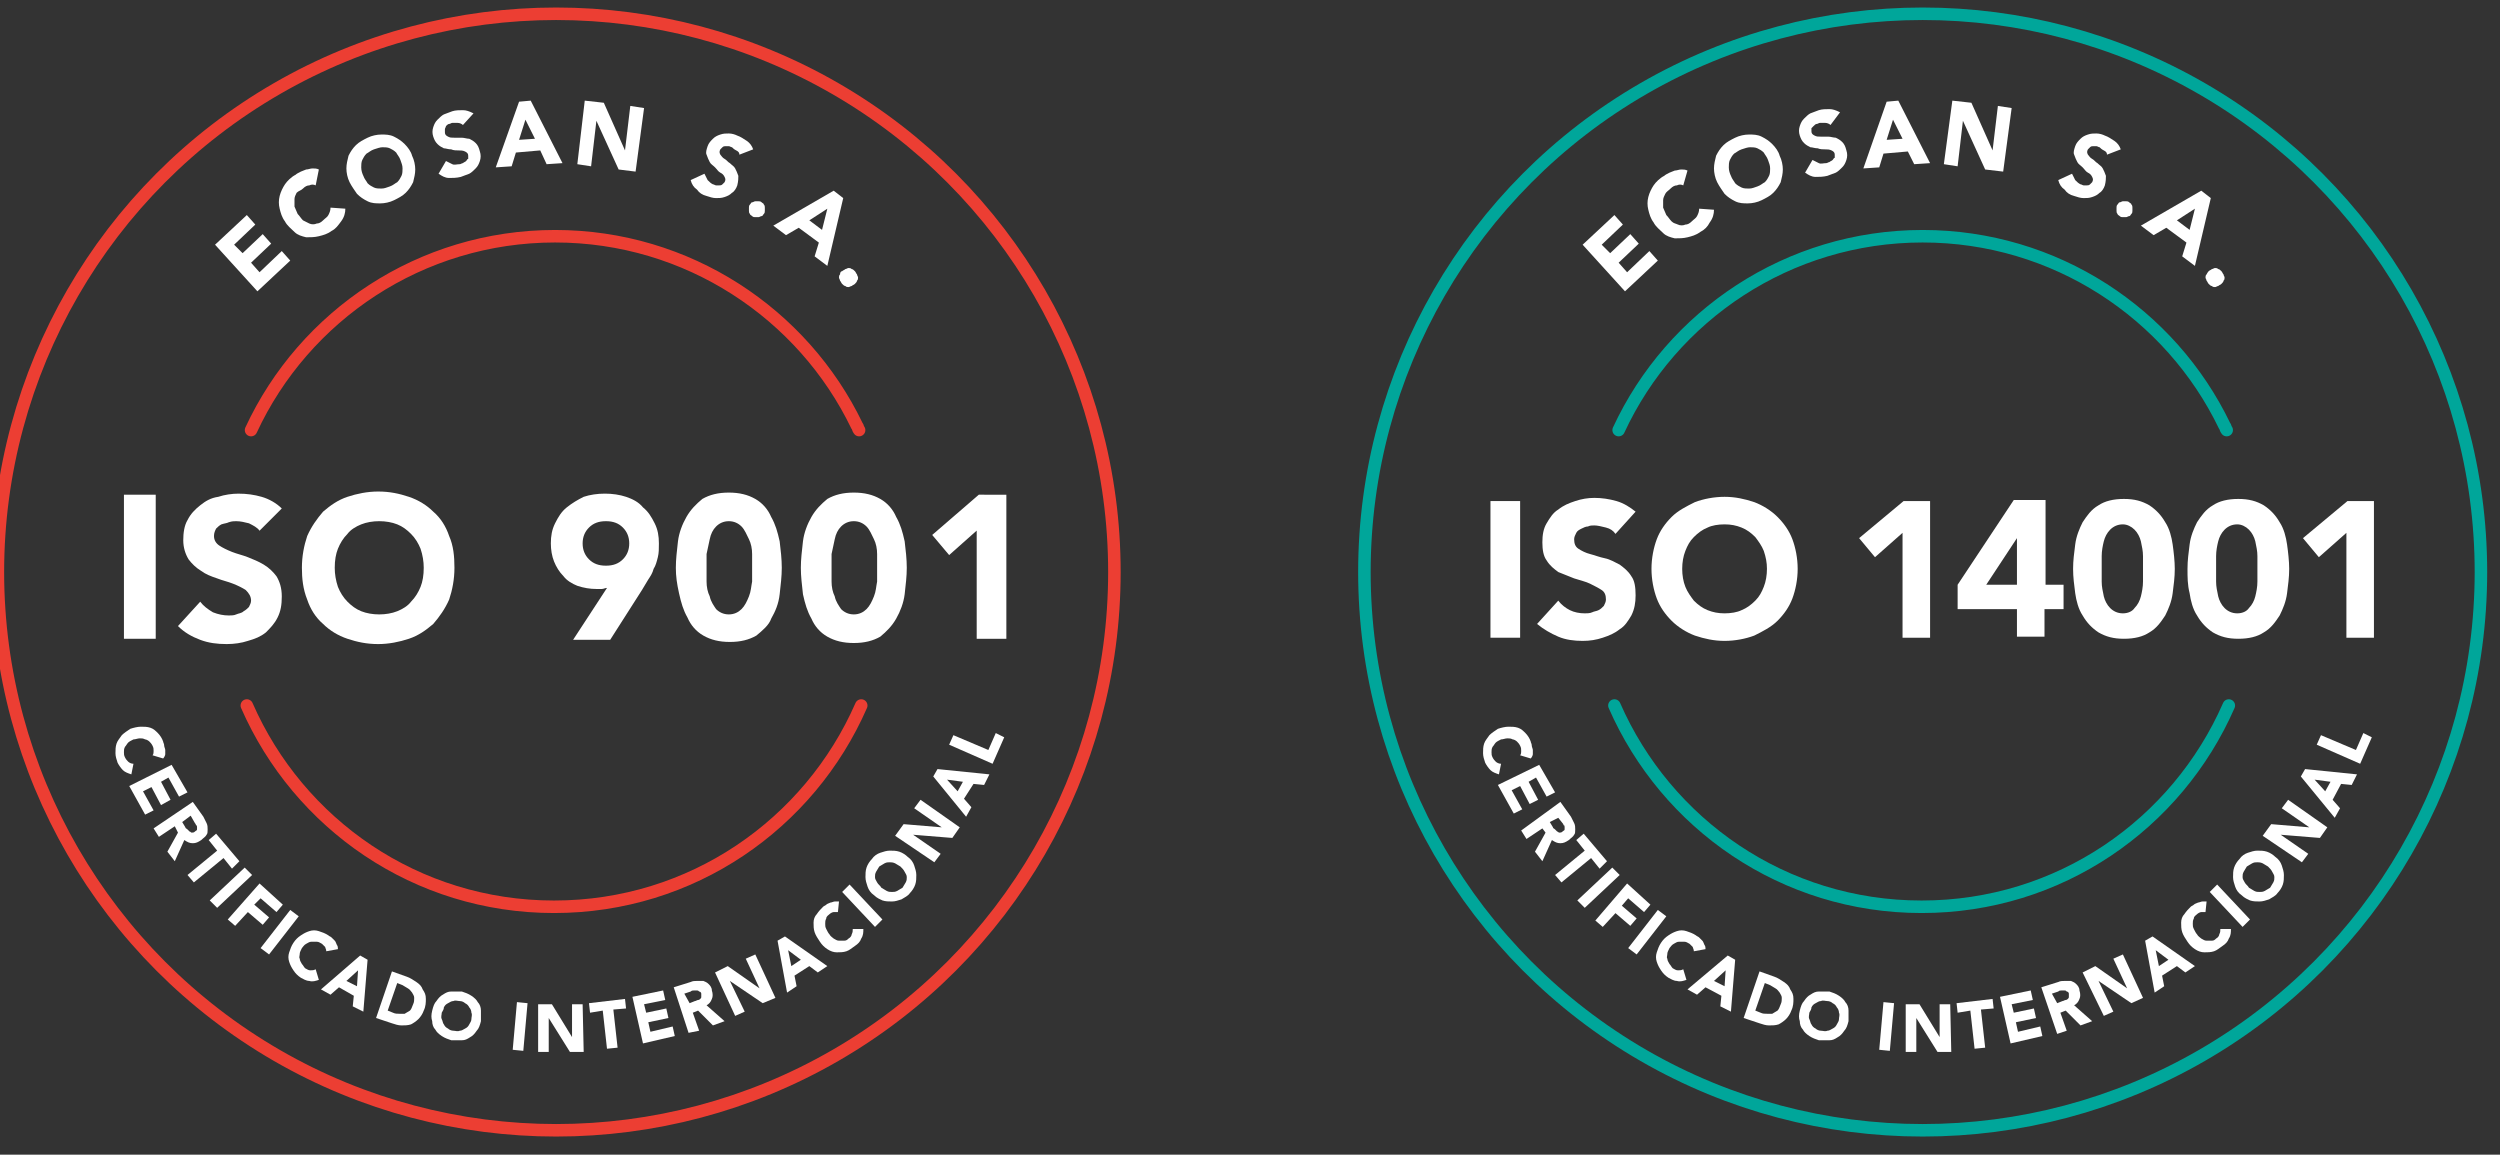 <?xml version="1.0" encoding="utf-8"?>
<!-- Generator: Adobe Illustrator 26.0.2, SVG Export Plug-In . SVG Version: 6.00 Build 0)  -->
<svg version="1.1" id="Capa_1" xmlns="http://www.w3.org/2000/svg" xmlns:xlink="http://www.w3.org/1999/xlink" x="0px" y="0px"
	 width="236px" height="109px" viewBox="0 0 236 109" style="enable-background:new 0 0 236 109;" xml:space="preserve">
<rect x="0" y="0" width="236" height="109" fill="#333333" stroke="none"/>
<style type="text/css">
	.st0{fill:none;stroke:#EC3E33;stroke-width:1.181;stroke-linecap:round;stroke-linejoin:round;stroke-miterlimit:10;}
	.st1{fill:#FFFFFF;}
	.st2{fill:none;stroke:#00A69A;stroke-width:1.181;stroke-linecap:round;stroke-linejoin:round;stroke-miterlimit:10;}
</style>
<g>
	<path class="st0" d="M81.1,40.6c-0.1-0.1-0.1-0.3-0.2-0.4c-5.1-10.6-16-17.9-28.5-17.9c-12.7,0-23.7,7.5-28.7,18.3"/>
	<path class="st0" d="M23.3,66.6c4.9,11.2,16,19,29,19c13,0,24.1-7.8,29-19"/>
	<g>
		<g>
			<path class="st1" d="M11.7,46.7h3v13.6h-3V46.7z"/>
			<path class="st1" d="M24.5,50.1c-0.2-0.3-0.6-0.5-1-0.7c-0.4-0.1-0.8-0.2-1.2-0.2c-0.2,0-0.4,0-0.7,0.1c-0.2,0.1-0.4,0.1-0.7,0.2
				c-0.2,0.1-0.4,0.3-0.5,0.4c-0.1,0.2-0.2,0.4-0.2,0.7c0,0.4,0.2,0.7,0.5,0.9c0.3,0.2,0.7,0.4,1.2,0.6c0.5,0.2,1,0.3,1.5,0.5
				c0.5,0.2,1,0.4,1.5,0.7c0.5,0.3,0.9,0.7,1.2,1.1c0.3,0.5,0.5,1.1,0.5,1.9c0,0.8-0.1,1.4-0.4,2c-0.3,0.6-0.7,1-1.1,1.4
				c-0.5,0.4-1,0.6-1.7,0.8c-0.6,0.2-1.3,0.3-2,0.3c-0.9,0-1.7-0.1-2.5-0.4c-0.8-0.3-1.5-0.7-2.1-1.3l2.1-2.3c0.3,0.4,0.7,0.7,1.2,1
				c0.5,0.2,1,0.3,1.5,0.3c0.2,0,0.5,0,0.7-0.1c0.2-0.1,0.5-0.1,0.7-0.3c0.2-0.1,0.4-0.3,0.5-0.4c0.1-0.2,0.2-0.4,0.2-0.6
				c0-0.4-0.2-0.7-0.5-1c-0.3-0.2-0.7-0.4-1.2-0.6c-0.5-0.2-1-0.3-1.5-0.5c-0.6-0.2-1.1-0.4-1.5-0.7c-0.5-0.3-0.9-0.7-1.2-1.1
				c-0.3-0.5-0.5-1.1-0.5-1.8c0-0.7,0.1-1.4,0.4-1.9c0.3-0.6,0.7-1,1.2-1.4c0.5-0.4,1-0.7,1.7-0.8c0.6-0.2,1.3-0.3,1.9-0.3
				c0.8,0,1.5,0.1,2.2,0.3c0.7,0.2,1.4,0.6,1.9,1.1L24.5,50.1z"/>
			<path class="st1" d="M28.5,53.6c0-1.1,0.2-2.1,0.5-3c0.4-0.9,0.9-1.6,1.5-2.3c0.7-0.6,1.4-1.1,2.3-1.4c0.9-0.3,1.9-0.5,2.9-0.5
				c1.1,0,2,0.2,2.9,0.5c0.9,0.3,1.7,0.8,2.3,1.4c0.7,0.6,1.2,1.4,1.5,2.3c0.4,0.9,0.5,1.9,0.5,3s-0.2,2.1-0.5,3
				c-0.4,0.9-0.9,1.6-1.5,2.3c-0.7,0.6-1.4,1.1-2.3,1.4c-0.9,0.3-1.9,0.5-2.9,0.5c-1.1,0-2-0.2-2.9-0.5c-0.9-0.3-1.7-0.8-2.3-1.4
				c-0.7-0.6-1.2-1.4-1.5-2.3C28.6,55.6,28.5,54.6,28.5,53.6z M31.6,53.6c0,0.6,0.1,1.2,0.3,1.8c0.2,0.5,0.5,1,0.9,1.4
				c0.4,0.4,0.8,0.7,1.3,0.9c0.5,0.2,1.1,0.3,1.7,0.3c0.6,0,1.2-0.1,1.7-0.3c0.5-0.2,1-0.5,1.3-0.9c0.4-0.4,0.7-0.9,0.9-1.4
				c0.2-0.5,0.3-1.1,0.3-1.8c0-0.6-0.1-1.2-0.3-1.8c-0.2-0.5-0.5-1-0.9-1.4c-0.4-0.4-0.8-0.7-1.3-0.9c-0.5-0.2-1.1-0.3-1.7-0.3
				c-0.6,0-1.2,0.1-1.7,0.3c-0.5,0.2-1,0.5-1.3,0.9c-0.4,0.4-0.7,0.9-0.9,1.4C31.7,52.3,31.6,52.9,31.6,53.6z"/>
			<path class="st1" d="M57.3,55.5c-0.2,0-0.3,0.1-0.5,0.1c-0.2,0-0.3,0-0.5,0c-0.6,0-1.2-0.1-1.8-0.3c-0.5-0.2-1-0.5-1.3-0.9
				c-0.4-0.4-0.7-0.9-0.9-1.4c-0.2-0.5-0.3-1.1-0.3-1.7c0-0.7,0.1-1.3,0.4-1.9c0.3-0.6,0.6-1.1,1.1-1.5c0.5-0.4,1-0.7,1.6-1
				c0.6-0.2,1.3-0.3,2-0.3c0.7,0,1.4,0.1,2,0.3c0.6,0.2,1.2,0.5,1.6,1c0.5,0.4,0.8,0.9,1.1,1.5c0.3,0.6,0.4,1.2,0.4,1.9
				c0,0.5,0,0.9-0.1,1.3c-0.1,0.4-0.2,0.8-0.4,1.1c-0.1,0.4-0.3,0.7-0.5,1c-0.2,0.3-0.4,0.7-0.6,1l-3,4.7h-3.5L57.3,55.5z M55,51.3
				c0,0.6,0.2,1.1,0.6,1.5c0.4,0.4,0.9,0.6,1.6,0.6s1.2-0.2,1.6-0.6c0.4-0.4,0.6-0.9,0.6-1.5c0-0.6-0.2-1.1-0.6-1.5
				c-0.4-0.4-0.9-0.6-1.6-0.6s-1.2,0.2-1.6,0.6C55.2,50.2,55,50.7,55,51.3z"/>
			<path class="st1" d="M63.8,53.6c0-0.8,0.1-1.6,0.2-2.5c0.1-0.8,0.4-1.6,0.8-2.3c0.4-0.7,0.9-1.2,1.5-1.7c0.7-0.4,1.5-0.6,2.5-0.6
				c1,0,1.8,0.2,2.5,0.6c0.7,0.4,1.2,1,1.5,1.7c0.4,0.7,0.6,1.4,0.8,2.3c0.1,0.8,0.2,1.7,0.2,2.5c0,0.8-0.1,1.6-0.2,2.5
				s-0.4,1.6-0.8,2.3C72.6,59,72,59.5,71.4,60c-0.7,0.4-1.5,0.6-2.5,0.6c-1,0-1.8-0.2-2.5-0.6c-0.7-0.4-1.2-1-1.5-1.7
				c-0.4-0.7-0.6-1.4-0.8-2.3S63.8,54.4,63.8,53.6z M66.7,53.6c0,0.4,0,0.8,0,1.3c0,0.5,0.1,1,0.3,1.4c0.1,0.5,0.4,0.9,0.6,1.2
				c0.3,0.3,0.7,0.5,1.2,0.5c0.5,0,0.9-0.2,1.2-0.5c0.3-0.3,0.5-0.7,0.7-1.2s0.2-0.9,0.3-1.4c0-0.5,0-0.9,0-1.3s0-0.8,0-1.3
				c0-0.5-0.1-1-0.3-1.4s-0.4-0.9-0.7-1.2c-0.3-0.3-0.7-0.5-1.2-0.5c-0.5,0-0.9,0.2-1.2,0.5c-0.3,0.3-0.5,0.7-0.6,1.2
				c-0.1,0.5-0.2,0.9-0.3,1.4C66.7,52.8,66.7,53.2,66.7,53.6z"/>
			<path class="st1" d="M75.6,53.6c0-0.8,0.1-1.6,0.2-2.5c0.1-0.8,0.4-1.6,0.8-2.3c0.4-0.7,0.9-1.2,1.5-1.7c0.7-0.4,1.5-0.6,2.5-0.6
				c1,0,1.8,0.2,2.5,0.6c0.7,0.4,1.2,1,1.5,1.7c0.4,0.7,0.6,1.4,0.8,2.3c0.1,0.8,0.2,1.7,0.2,2.5c0,0.8-0.1,1.6-0.2,2.5
				c-0.1,0.8-0.4,1.6-0.8,2.3c-0.4,0.7-0.9,1.2-1.5,1.7c-0.7,0.4-1.5,0.6-2.5,0.6c-1,0-1.8-0.2-2.5-0.6c-0.7-0.4-1.2-1-1.5-1.7
				c-0.4-0.7-0.6-1.4-0.8-2.3C75.7,55.2,75.6,54.4,75.6,53.6z M78.5,53.6c0,0.4,0,0.8,0,1.3s0.1,1,0.3,1.4c0.1,0.5,0.4,0.9,0.6,1.2
				c0.3,0.3,0.7,0.5,1.2,0.5c0.5,0,0.9-0.2,1.2-0.5c0.3-0.3,0.5-0.7,0.7-1.2s0.2-0.9,0.3-1.4c0-0.5,0-0.9,0-1.3s0-0.8,0-1.3
				c0-0.5-0.1-1-0.3-1.4s-0.4-0.9-0.7-1.2c-0.3-0.3-0.7-0.5-1.2-0.5c-0.5,0-0.9,0.2-1.2,0.5c-0.3,0.3-0.5,0.7-0.6,1.2
				c-0.1,0.5-0.2,0.9-0.3,1.4C78.5,52.8,78.5,53.2,78.5,53.6z"/>
			<path class="st1" d="M92.3,50l-2.7,2.4l-1.6-1.9l4.4-3.8H95v13.6h-2.8V50z"/>
		</g>
	</g>
	<circle class="st0" cx="52.5" cy="54" r="52.7"/>
	<g>
		<path class="st1" d="M20.3,23.1l3-2.8l0.8,0.9l-2,1.9l0.8,0.8l1.9-1.8l0.8,0.9l-1.9,1.8l0.8,0.9l2.1-2l0.8,0.9l-3.1,2.9L20.3,23.1
			z"/>
		<path class="st1" d="M29.8,17.5c-0.2-0.1-0.4-0.1-0.6,0c-0.2,0-0.4,0.1-0.6,0.3S28.2,18,28,18.2c-0.1,0.2-0.2,0.4-0.2,0.6
			c0,0.2,0,0.5,0,0.7c0.1,0.2,0.2,0.5,0.3,0.7c0.2,0.2,0.3,0.4,0.5,0.6c0.2,0.1,0.4,0.2,0.6,0.3s0.5,0.1,0.7,0
			c0.2,0,0.4-0.1,0.6-0.3c0.2-0.2,0.4-0.3,0.5-0.5c0.1-0.2,0.2-0.4,0.2-0.7l1.4,0.1c0,0.4-0.1,0.8-0.4,1.2s-0.5,0.7-0.9,0.9
			c-0.4,0.3-0.8,0.4-1.2,0.5c-0.4,0.1-0.8,0.1-1.2,0.1c-0.4-0.1-0.8-0.2-1.1-0.5s-0.7-0.6-0.9-1c-0.3-0.4-0.4-0.8-0.5-1.2
			c-0.1-0.4-0.1-0.8,0-1.2c0.1-0.4,0.3-0.8,0.5-1.1c0.2-0.3,0.6-0.7,1-0.9c0.1-0.1,0.3-0.2,0.5-0.3c0.2-0.1,0.3-0.1,0.5-0.2
			c0.2,0,0.4-0.1,0.6-0.1c0.2,0,0.4,0,0.6,0.1L29.8,17.5z"/>
		<path class="st1" d="M33,17.2c-0.2-0.4-0.3-0.9-0.3-1.3c0-0.4,0.1-0.8,0.2-1.2c0.2-0.4,0.4-0.7,0.7-1c0.3-0.3,0.7-0.5,1.1-0.7
			c0.4-0.2,0.9-0.3,1.3-0.3c0.4,0,0.8,0,1.2,0.2s0.7,0.4,1,0.7c0.3,0.3,0.6,0.7,0.7,1.1c0.2,0.4,0.3,0.9,0.3,1.3
			c0,0.4-0.1,0.8-0.2,1.2c-0.2,0.4-0.4,0.7-0.7,1c-0.3,0.3-0.7,0.5-1.1,0.7c-0.4,0.2-0.9,0.3-1.3,0.3c-0.4,0-0.8,0-1.2-0.2
			s-0.7-0.4-1-0.7C33.5,18,33.2,17.6,33,17.2z M34.3,16.6c0.1,0.3,0.3,0.5,0.4,0.7c0.2,0.2,0.4,0.3,0.6,0.4c0.2,0.1,0.5,0.1,0.7,0.1
			c0.3,0,0.5-0.1,0.8-0.2c0.3-0.1,0.5-0.3,0.7-0.4c0.2-0.2,0.3-0.4,0.4-0.6c0.1-0.2,0.1-0.5,0.1-0.7c0-0.3-0.1-0.5-0.2-0.8
			c-0.1-0.3-0.3-0.5-0.4-0.7c-0.2-0.2-0.4-0.3-0.6-0.4c-0.2-0.1-0.5-0.1-0.7-0.1c-0.2,0-0.5,0.1-0.8,0.2c-0.3,0.1-0.5,0.3-0.7,0.4
			c-0.2,0.2-0.3,0.4-0.4,0.6c-0.1,0.2-0.1,0.5-0.1,0.7C34.1,16.1,34.2,16.4,34.3,16.6z"/>
		<path class="st1" d="M43.7,11.8c-0.1-0.1-0.3-0.2-0.5-0.2c-0.2,0-0.4,0-0.5,0c-0.1,0-0.2,0.1-0.3,0.1c-0.1,0-0.2,0.1-0.3,0.2
			C42.1,12,42,12.1,42,12.2c0,0.1,0,0.2,0,0.3c0,0.2,0.1,0.3,0.3,0.4c0.2,0.1,0.3,0.1,0.6,0.1c0.2,0,0.5,0,0.7,0
			c0.2,0,0.5,0.1,0.7,0.1c0.2,0.1,0.4,0.2,0.6,0.4c0.2,0.2,0.3,0.4,0.4,0.8c0.1,0.3,0.1,0.6,0,0.9c-0.1,0.3-0.2,0.5-0.4,0.7
			c-0.2,0.2-0.4,0.4-0.6,0.5c-0.3,0.1-0.5,0.2-0.8,0.3c-0.4,0.1-0.8,0.1-1.1,0.1c-0.4,0-0.7-0.2-1-0.4l0.7-1.2
			c0.2,0.1,0.4,0.2,0.6,0.3s0.4,0,0.7,0c0.1,0,0.2-0.1,0.3-0.1c0.1-0.1,0.2-0.1,0.3-0.2s0.1-0.2,0.2-0.2c0-0.1,0-0.2,0-0.3
			c0-0.2-0.1-0.3-0.3-0.4c-0.2-0.1-0.4-0.1-0.6-0.1c-0.2,0-0.5,0-0.7-0.1c-0.3,0-0.5-0.1-0.7-0.1c-0.2-0.1-0.4-0.2-0.6-0.4
			c-0.2-0.2-0.3-0.4-0.4-0.7c-0.1-0.3-0.1-0.6,0-0.9c0.1-0.3,0.2-0.5,0.4-0.7c0.2-0.2,0.4-0.4,0.6-0.5c0.3-0.1,0.5-0.2,0.8-0.3
			c0.3-0.1,0.7-0.1,1-0.1s0.6,0.1,1,0.3L43.7,11.8z"/>
		<path class="st1" d="M49,9.6l1.1-0.1l3,5.9l-1.5,0.1L51,14.2l-2.3,0.2l-0.4,1.3l-1.5,0.1L49,9.6z M49.6,11.3L49,13.2l1.5-0.1
			L49.6,11.3z"/>
		<path class="st1" d="M55.2,9.5L57,9.7l2,4.5l0,0l0.5-4.2l1.3,0.2l-0.8,6L58.4,16l-2.1-4.6l0,0l-0.5,4.3l-1.3-0.2L55.2,9.5z"/>
		<path class="st1" d="M69.8,14.6c0-0.2-0.1-0.3-0.3-0.4s-0.3-0.2-0.4-0.3c-0.1,0-0.2-0.1-0.3-0.1c-0.1,0-0.2,0-0.3,0
			c-0.1,0-0.2,0-0.3,0.1c-0.1,0.1-0.1,0.1-0.2,0.2c-0.1,0.2-0.1,0.3,0,0.5c0.1,0.1,0.2,0.3,0.4,0.4c0.2,0.1,0.3,0.3,0.5,0.4
			c0.2,0.2,0.4,0.3,0.5,0.5c0.1,0.2,0.2,0.4,0.3,0.7c0,0.2,0,0.5-0.1,0.9c-0.1,0.3-0.3,0.6-0.5,0.7c-0.2,0.2-0.4,0.3-0.7,0.4
			c-0.3,0.1-0.5,0.1-0.8,0.1c-0.3,0-0.6-0.1-0.9-0.2c-0.4-0.1-0.7-0.3-0.9-0.6c-0.3-0.2-0.5-0.5-0.6-0.9l1.3-0.6
			c0.1,0.2,0.2,0.4,0.3,0.6c0.2,0.2,0.3,0.3,0.5,0.4c0.1,0,0.2,0.1,0.3,0.1c0.1,0,0.2,0,0.3,0c0.1,0,0.2,0,0.3-0.1
			c0.1-0.1,0.1-0.1,0.2-0.2c0.1-0.2,0.1-0.3,0-0.5s-0.2-0.3-0.4-0.4c-0.2-0.1-0.3-0.3-0.5-0.5c-0.2-0.2-0.4-0.3-0.5-0.5
			s-0.2-0.4-0.3-0.7c-0.1-0.2,0-0.5,0.1-0.8c0.1-0.3,0.3-0.5,0.5-0.7c0.2-0.2,0.4-0.3,0.7-0.4s0.5-0.1,0.8-0.1
			c0.3,0,0.6,0.1,0.8,0.2c0.3,0.1,0.6,0.3,0.9,0.5c0.3,0.2,0.5,0.5,0.6,0.8L69.8,14.6z"/>
		<path class="st1" d="M70.8,19.3c0.1-0.1,0.1-0.2,0.2-0.2s0.2-0.1,0.3-0.1c0.1,0,0.2,0,0.3,0c0.1,0,0.2,0,0.3,0.1
			c0.1,0.1,0.2,0.1,0.2,0.2c0.1,0.1,0.1,0.2,0.1,0.3c0,0.1,0,0.2,0,0.3c0,0.1,0,0.2-0.1,0.3c-0.1,0.1-0.1,0.2-0.2,0.2
			s-0.2,0.1-0.3,0.1c-0.1,0-0.2,0-0.3,0c-0.1,0-0.2,0-0.3-0.1c-0.1-0.1-0.2-0.1-0.2-0.2c-0.1-0.1-0.1-0.2-0.1-0.3c0-0.1,0-0.2,0-0.3
			C70.7,19.5,70.7,19.4,70.8,19.3z"/>
		<path class="st1" d="M78.7,18l0.9,0.7l-1.5,6.4l-1.2-0.9l0.4-1.3l-1.9-1.4l-1.2,0.7L73,21.3L78.7,18z M78.1,19.7l-1.7,1.1l1.2,0.9
			L78.1,19.7z"/>
		<path class="st1" d="M79.5,25.6c0.1-0.1,0.2-0.1,0.3-0.2c0.1,0,0.2-0.1,0.3-0.1c0.1,0,0.2,0,0.3,0.1c0.1,0,0.2,0.1,0.3,0.2
			c0.1,0.1,0.1,0.2,0.2,0.3c0,0.1,0.1,0.2,0.1,0.3s0,0.2-0.1,0.3c0,0.1-0.1,0.2-0.2,0.3c-0.1,0.1-0.2,0.1-0.3,0.2
			c-0.1,0-0.2,0.1-0.3,0.1c-0.1,0-0.2,0-0.3-0.1c-0.1,0-0.2-0.1-0.3-0.2c-0.1-0.1-0.1-0.2-0.2-0.3c0-0.1-0.1-0.2-0.1-0.3
			c0-0.1,0-0.2,0.1-0.3C79.3,25.7,79.4,25.6,79.5,25.6z"/>
	</g>
	<g>
		<g>
			<path class="st1" d="M14.4,71.3c0.1-0.1,0.1-0.3,0.1-0.4c0-0.2,0-0.3-0.1-0.5c-0.1-0.2-0.2-0.3-0.3-0.4c-0.1-0.1-0.3-0.2-0.4-0.2
				c-0.2-0.1-0.3-0.1-0.5-0.1c-0.2,0-0.4,0.1-0.6,0.1c-0.2,0.1-0.4,0.2-0.5,0.3c-0.1,0.1-0.2,0.3-0.3,0.4c-0.1,0.2-0.1,0.3-0.1,0.5
				c0,0.2,0,0.3,0.1,0.5c0.1,0.2,0.2,0.3,0.3,0.4c0.1,0.1,0.3,0.2,0.5,0.2l-0.2,1c-0.3-0.1-0.6-0.2-0.8-0.4
				c-0.2-0.2-0.4-0.5-0.5-0.7c-0.1-0.3-0.2-0.6-0.2-0.9s0-0.6,0.1-0.9c0.1-0.3,0.3-0.5,0.5-0.8c0.2-0.2,0.5-0.4,0.8-0.6
				c0.3-0.1,0.7-0.2,1-0.2c0.3,0,0.6,0,0.9,0.1c0.3,0.1,0.5,0.3,0.7,0.5c0.2,0.2,0.4,0.5,0.5,0.8c0,0.1,0.1,0.2,0.1,0.4
				c0,0.1,0.1,0.3,0.1,0.4c0,0.1,0,0.3,0,0.4c0,0.1-0.1,0.3-0.2,0.4L14.4,71.3z"/>
			<path class="st1" d="M16.2,72.2l1.5,2.6l-0.8,0.4l-1-1.8l-0.7,0.4l0.9,1.7L15.2,76l-0.9-1.7l-0.8,0.4l1,1.8l-0.8,0.4l-1.5-2.7
				L16.2,72.2z"/>
			<path class="st1" d="M18.2,75.7l1,1.4c0.1,0.2,0.2,0.4,0.3,0.6s0.1,0.4,0.1,0.6c0,0.2,0,0.4-0.1,0.5c-0.1,0.2-0.3,0.3-0.5,0.5
				c-0.3,0.2-0.5,0.3-0.8,0.3c-0.3,0-0.5-0.1-0.8-0.3l-0.9,2l-0.7-0.9l1-1.8L16.5,78l-1.5,1l-0.5-0.8L18.2,75.7z M17.2,77.6l0.3,0.5
				c0,0.1,0.1,0.1,0.2,0.2c0.1,0.1,0.1,0.1,0.2,0.2c0.1,0,0.1,0.1,0.2,0.1c0.1,0,0.2,0,0.3-0.1c0.1-0.1,0.2-0.1,0.2-0.2
				c0-0.1,0-0.2,0-0.2c0-0.1,0-0.2-0.1-0.2c0-0.1-0.1-0.2-0.1-0.2L18,77L17.2,77.6z"/>
			<path class="st1" d="M20.5,80.3l-0.8-1l0.7-0.6l2.2,2.6L21.9,82l-0.8-1l-2.8,2.3l-0.6-0.7L20.5,80.3z"/>
			<path class="st1" d="M23.1,81.9l0.7,0.7l-3.3,3.1l-0.7-0.7L23.1,81.9z"/>
			<path class="st1" d="M24.5,83.4l2.2,2l-0.6,0.7l-1.5-1.3L24,85.4l1.4,1.2l-0.6,0.7l-1.4-1.2l-1.2,1.3l-0.7-0.6L24.5,83.4z"/>
			<path class="st1" d="M27.4,85.9l0.8,0.6l-2.8,3.6l-0.8-0.6L27.4,85.9z"/>
			<path class="st1" d="M30.8,89.8c0-0.2-0.1-0.3-0.1-0.4c-0.1-0.1-0.2-0.2-0.3-0.3c-0.2-0.1-0.3-0.2-0.5-0.2c-0.2,0-0.3,0-0.5,0
				c-0.2,0-0.3,0.1-0.5,0.2c-0.2,0.1-0.3,0.3-0.4,0.4c-0.1,0.2-0.2,0.4-0.2,0.5c0,0.2-0.1,0.4,0,0.5c0,0.2,0.1,0.3,0.2,0.5
				c0.1,0.1,0.2,0.3,0.3,0.4c0.2,0.1,0.3,0.2,0.5,0.2s0.3,0,0.5-0.1l0.3,1c-0.3,0.1-0.6,0.2-0.9,0.1c-0.3,0-0.6-0.2-0.8-0.3
				c-0.3-0.2-0.5-0.4-0.7-0.7s-0.3-0.5-0.4-0.8c-0.1-0.3-0.1-0.6,0-0.9c0.1-0.3,0.2-0.6,0.4-0.9c0.2-0.3,0.4-0.5,0.7-0.7
				c0.3-0.2,0.5-0.3,0.8-0.4c0.3-0.1,0.6-0.1,0.9,0c0.3,0.1,0.6,0.2,0.9,0.4c0.1,0.1,0.2,0.1,0.3,0.2c0.1,0.1,0.2,0.2,0.3,0.3
				c0.1,0.1,0.1,0.2,0.2,0.4c0.1,0.1,0.1,0.3,0.1,0.4L30.8,89.8z"/>
			<path class="st1" d="M34,90.2l0.7,0.4l-0.4,4.9l-1-0.5l0.1-1L32,93.2l-0.8,0.7l-0.9-0.5L34,90.2z M33.8,91.6l-1.1,1l1,0.5
				L33.8,91.6z"/>
			<path class="st1" d="M37,91.7l1.4,0.5c0.3,0.1,0.6,0.3,0.9,0.5c0.3,0.2,0.5,0.4,0.6,0.7c0.2,0.3,0.3,0.5,0.3,0.9
				c0,0.3,0,0.7-0.2,1.1c-0.1,0.3-0.3,0.6-0.5,0.8c-0.2,0.2-0.5,0.4-0.7,0.5c-0.3,0.1-0.6,0.1-0.9,0.1c-0.3,0-0.6-0.1-0.9-0.2
				l-1.5-0.5L37,91.7z M36.6,95.4l0.5,0.2c0.2,0.1,0.4,0.1,0.6,0.1c0.2,0,0.4,0,0.5,0c0.2-0.1,0.3-0.2,0.5-0.3
				c0.1-0.1,0.2-0.3,0.3-0.6c0.1-0.2,0.1-0.4,0.1-0.6c0-0.2-0.1-0.3-0.2-0.5c-0.1-0.1-0.2-0.3-0.4-0.4c-0.2-0.1-0.3-0.2-0.5-0.3
				l-0.5-0.2L36.6,95.4z"/>
			<path class="st1" d="M40.8,95.4c0.1-0.4,0.2-0.7,0.4-0.9c0.2-0.3,0.4-0.5,0.6-0.6c0.3-0.2,0.5-0.3,0.8-0.3c0.3,0,0.6,0,1,0
				c0.3,0.1,0.6,0.2,0.9,0.4c0.3,0.2,0.5,0.4,0.6,0.6c0.2,0.2,0.3,0.5,0.3,0.8c0,0.3,0,0.6,0,1c-0.1,0.4-0.2,0.7-0.4,0.9
				c-0.2,0.3-0.4,0.5-0.6,0.6c-0.3,0.2-0.5,0.3-0.8,0.3c-0.3,0-0.6,0-1,0c-0.3-0.1-0.6-0.2-0.9-0.4c-0.3-0.2-0.5-0.4-0.6-0.6
				c-0.2-0.2-0.3-0.5-0.3-0.8C40.7,96.1,40.7,95.8,40.8,95.4z M41.7,95.6c0,0.2-0.1,0.4,0,0.6s0.1,0.4,0.2,0.5
				c0.1,0.2,0.2,0.3,0.4,0.4c0.1,0.1,0.3,0.2,0.5,0.2c0.2,0,0.4,0.1,0.6,0c0.2,0,0.3-0.1,0.5-0.2s0.3-0.2,0.4-0.4
				c0.1-0.2,0.2-0.3,0.2-0.5c0-0.2,0.1-0.4,0-0.6c0-0.2-0.1-0.4-0.2-0.5c-0.1-0.2-0.2-0.3-0.4-0.4c-0.1-0.1-0.3-0.2-0.5-0.2
				c-0.2,0-0.4-0.1-0.6,0c-0.2,0-0.3,0.1-0.5,0.2s-0.3,0.2-0.4,0.4C41.9,95.3,41.8,95.4,41.7,95.6z"/>
			<path class="st1" d="M48.8,94.6l1,0.1l-0.4,4.5l-1-0.1L48.8,94.6z"/>
			<path class="st1" d="M50.8,94.8l1.3,0l1.9,3.1h0l0-3.1l1,0l0.1,4.5l-1.3,0l-2-3.2h0l0,3.2l-1,0L50.8,94.8z"/>
			<path class="st1" d="M56.9,95.4l-1.2,0.2l-0.1-0.9l3.4-0.4l0.1,0.9l-1.2,0.1l0.4,3.6l-1,0.1L56.9,95.4z"/>
			<path class="st1" d="M59.7,94.1l2.9-0.6l0.2,0.9l-2,0.4l0.2,0.8l1.9-0.4l0.2,0.9l-1.9,0.4l0.2,0.9l2.1-0.5l0.2,0.9l-3,0.7
				L59.7,94.1z"/>
			<path class="st1" d="M63.6,93.2l1.6-0.5c0.2-0.1,0.4-0.1,0.6-0.1s0.4,0,0.6,0c0.2,0.1,0.3,0.1,0.5,0.3c0.1,0.1,0.3,0.3,0.3,0.6
				c0.1,0.3,0.1,0.6,0,0.8c-0.1,0.3-0.3,0.5-0.5,0.6l1.7,1.5l-1.1,0.4l-1.4-1.4l-0.5,0.2l0.6,1.7L65,97.5L63.6,93.2z M65.1,94.7
				l0.5-0.2c0.1,0,0.2-0.1,0.3-0.1c0.1,0,0.2-0.1,0.2-0.1c0.1-0.1,0.1-0.1,0.1-0.2c0-0.1,0-0.2,0-0.3c0-0.1-0.1-0.2-0.2-0.2
				c-0.1-0.1-0.1-0.1-0.2-0.1c-0.1,0-0.2,0-0.3,0c-0.1,0-0.2,0-0.3,0.1l-0.6,0.2L65.1,94.7z"/>
			<path class="st1" d="M67.5,91.8l1.2-0.6l3,2.1l0,0l-1.3-2.8l0.9-0.4l1.9,4.1L72,94.7l-3.1-2.1l0,0l1.4,2.9l-0.9,0.4L67.5,91.8z"
				/>
			<path class="st1" d="M73.4,88.8l0.7-0.4l4,2.8l-0.9,0.6l-0.8-0.6l-1.4,0.9l0.2,1l-0.9,0.6L73.4,88.8z M74.4,89.7l0.3,1.5l0.9-0.6
				L74.4,89.7z"/>
			<path class="st1" d="M79.1,86.1c-0.1,0-0.3,0-0.4,0c-0.1,0-0.3,0.1-0.4,0.2c-0.1,0.1-0.3,0.2-0.3,0.4c-0.1,0.2-0.1,0.3-0.1,0.5
				c0,0.2,0,0.3,0.1,0.5c0.1,0.2,0.2,0.4,0.3,0.5c0.1,0.2,0.3,0.3,0.4,0.4c0.2,0.1,0.3,0.2,0.5,0.2c0.2,0,0.3,0,0.5,0
				c0.2,0,0.3-0.1,0.4-0.2c0.2-0.1,0.3-0.3,0.3-0.4c0.1-0.2,0.1-0.3,0.1-0.5l1,0c0,0.3,0,0.6-0.2,0.9c-0.1,0.3-0.3,0.5-0.6,0.7
				c-0.3,0.2-0.5,0.4-0.8,0.5c-0.3,0.1-0.6,0.1-0.9,0.1c-0.3,0-0.6-0.1-0.9-0.3c-0.3-0.2-0.5-0.4-0.7-0.7c-0.2-0.3-0.4-0.6-0.5-0.9
				c-0.1-0.3-0.1-0.6-0.1-0.9c0-0.3,0.1-0.6,0.3-0.8c0.2-0.3,0.4-0.5,0.6-0.7c0.1-0.1,0.2-0.1,0.3-0.2c0.1-0.1,0.2-0.1,0.4-0.2
				c0.1,0,0.3-0.1,0.4-0.1c0.1,0,0.3,0,0.4,0L79.1,86.1z"/>
			<path class="st1" d="M79.5,84.2l0.7-0.7l3.1,3.3l-0.7,0.7L79.5,84.2z"/>
			<path class="st1" d="M82.5,84.5c-0.3-0.2-0.5-0.5-0.6-0.8c-0.1-0.3-0.2-0.6-0.2-0.9c0-0.3,0-0.6,0.1-0.9c0.1-0.3,0.3-0.6,0.5-0.8
				c0.2-0.3,0.5-0.5,0.8-0.6c0.3-0.1,0.6-0.2,0.9-0.2c0.3,0,0.6,0,0.9,0.1c0.3,0.1,0.6,0.3,0.8,0.5c0.3,0.2,0.5,0.5,0.6,0.8
				c0.1,0.3,0.2,0.6,0.2,0.9s0,0.6-0.1,0.9c-0.1,0.3-0.3,0.6-0.5,0.8c-0.2,0.3-0.5,0.4-0.8,0.6c-0.3,0.1-0.6,0.2-0.9,0.2
				s-0.6,0-0.9-0.1C83.1,84.9,82.8,84.8,82.5,84.5z M83.2,83.8c0.2,0.1,0.3,0.2,0.5,0.3c0.2,0.1,0.3,0.1,0.5,0.1
				c0.2,0,0.3,0,0.5-0.1c0.2-0.1,0.3-0.2,0.5-0.3c0.1-0.2,0.2-0.3,0.3-0.5c0.1-0.2,0.1-0.3,0.1-0.5c0-0.2-0.1-0.3-0.2-0.5
				c-0.1-0.2-0.2-0.3-0.4-0.5c-0.2-0.1-0.3-0.2-0.5-0.3c-0.2-0.1-0.4-0.1-0.5-0.1c-0.2,0-0.3,0-0.5,0.1c-0.2,0.1-0.3,0.2-0.5,0.3
				c-0.1,0.2-0.2,0.3-0.3,0.5c-0.1,0.2-0.1,0.3-0.1,0.5c0,0.2,0.1,0.3,0.2,0.5C82.9,83.5,83.1,83.6,83.2,83.8z"/>
			<path class="st1" d="M84.5,78.9l0.8-1.1l3.6,0.3l0,0l-2.6-1.8l0.6-0.8l3.7,2.6l-0.7,1l-3.7-0.3l0,0l2.6,1.8l-0.6,0.8L84.5,78.9z"
				/>
			<path class="st1" d="M88.1,73.3l0.4-0.7l4.9,0.5l-0.5,1l-1-0.1L91,75.4l0.7,0.8l-0.5,0.9L88.1,73.3z M89.4,73.6l1,1.1l0.5-0.9
				L89.4,73.6z"/>
			<path class="st1" d="M89.6,70.3l0.4-0.9l3.3,1.4l0.7-1.6l0.8,0.4l-1.1,2.5L89.6,70.3z"/>
		</g>
	</g>
</g>
<g>
	<path class="st2" d="M210.2,40.6c-0.1-0.1-0.1-0.3-0.2-0.4c-5.1-10.6-16-17.9-28.5-17.9c-12.7,0-23.7,7.5-28.7,18.3"/>
	<path class="st2" d="M152.4,66.6c4.9,11.2,16,19,29,19c13,0,24.1-7.8,29-19"/>
	<circle class="st2" cx="181.5" cy="54" r="52.7"/>
	<g>
		<path class="st1" d="M149.4,23.1l3-2.8l0.8,0.9l-2,1.9l0.8,0.8l1.9-1.8l0.8,0.9l-1.9,1.8l0.8,0.9l2.1-2l0.8,0.9l-3.1,2.9
			L149.4,23.1z"/>
		<path class="st1" d="M158.9,17.5c-0.2-0.1-0.4-0.1-0.6,0c-0.2,0-0.4,0.1-0.6,0.3s-0.4,0.3-0.5,0.5c-0.1,0.2-0.2,0.4-0.2,0.6
			c0,0.2,0,0.5,0,0.7c0.1,0.2,0.2,0.5,0.3,0.7c0.2,0.2,0.3,0.4,0.5,0.6s0.4,0.2,0.6,0.3s0.5,0.1,0.7,0c0.2,0,0.4-0.1,0.6-0.3
			c0.2-0.2,0.4-0.3,0.5-0.5c0.1-0.2,0.2-0.4,0.2-0.7l1.4,0.1c0,0.4-0.1,0.8-0.4,1.2c-0.2,0.4-0.5,0.7-0.9,0.9
			c-0.4,0.3-0.8,0.4-1.2,0.5c-0.4,0.1-0.8,0.1-1.2,0.1c-0.4-0.1-0.8-0.2-1.1-0.5s-0.7-0.6-0.9-1c-0.3-0.4-0.4-0.8-0.5-1.2
			c-0.1-0.4-0.1-0.8,0-1.2c0.1-0.4,0.3-0.8,0.5-1.1c0.2-0.3,0.6-0.7,1-0.9c0.1-0.1,0.3-0.2,0.5-0.3c0.2-0.1,0.3-0.1,0.5-0.2
			c0.2,0,0.4-0.1,0.6-0.1s0.4,0,0.6,0.1L158.9,17.5z"/>
		<path class="st1" d="M162.1,17.2c-0.2-0.4-0.3-0.9-0.3-1.3c0-0.4,0.1-0.8,0.2-1.2c0.2-0.4,0.4-0.7,0.7-1c0.3-0.3,0.7-0.5,1.1-0.7
			c0.4-0.2,0.9-0.3,1.3-0.3c0.4,0,0.8,0,1.2,0.2s0.7,0.4,1,0.7c0.3,0.3,0.6,0.7,0.7,1.1c0.2,0.4,0.3,0.9,0.3,1.3
			c0,0.4-0.1,0.8-0.2,1.2c-0.2,0.4-0.4,0.7-0.7,1c-0.3,0.3-0.7,0.5-1.1,0.7c-0.4,0.2-0.9,0.3-1.3,0.3c-0.4,0-0.8,0-1.2-0.2
			s-0.7-0.4-1-0.7C162.6,18,162.3,17.6,162.1,17.2z M163.4,16.6c0.1,0.3,0.3,0.5,0.4,0.7c0.2,0.2,0.4,0.3,0.6,0.4
			c0.2,0.1,0.5,0.1,0.7,0.1c0.3,0,0.5-0.1,0.8-0.2c0.3-0.1,0.5-0.3,0.7-0.4c0.2-0.2,0.3-0.4,0.4-0.6c0.1-0.2,0.1-0.5,0.1-0.7
			c0-0.3-0.1-0.5-0.2-0.8c-0.1-0.3-0.3-0.5-0.4-0.7c-0.2-0.2-0.4-0.3-0.6-0.4c-0.2-0.1-0.5-0.1-0.7-0.1c-0.2,0-0.5,0.1-0.8,0.2
			c-0.3,0.1-0.5,0.3-0.7,0.4c-0.2,0.2-0.3,0.4-0.4,0.6c-0.1,0.2-0.1,0.5-0.1,0.7C163.2,16.1,163.3,16.4,163.4,16.6z"/>
		<path class="st1" d="M172.8,11.8c-0.1-0.1-0.3-0.2-0.5-0.2c-0.2,0-0.4,0-0.5,0c-0.1,0-0.2,0.1-0.3,0.1c-0.1,0-0.2,0.1-0.3,0.2
			c-0.1,0.1-0.1,0.1-0.2,0.2c0,0.1,0,0.2,0,0.3c0,0.2,0.1,0.3,0.3,0.4c0.2,0.1,0.3,0.1,0.6,0.1c0.2,0,0.5,0,0.7,0
			c0.2,0,0.5,0.1,0.7,0.1c0.2,0.1,0.4,0.2,0.6,0.4c0.2,0.2,0.3,0.4,0.4,0.8c0.1,0.3,0.1,0.6,0,0.9c-0.1,0.3-0.2,0.5-0.4,0.7
			c-0.2,0.2-0.4,0.4-0.6,0.5c-0.3,0.1-0.5,0.2-0.8,0.3c-0.4,0.1-0.8,0.1-1.1,0.1c-0.4,0-0.7-0.2-1-0.4l0.7-1.2
			c0.2,0.1,0.4,0.2,0.6,0.3s0.4,0,0.7,0c0.1,0,0.2-0.1,0.3-0.1c0.1-0.1,0.2-0.1,0.3-0.2s0.1-0.2,0.2-0.2c0-0.1,0-0.2,0-0.3
			c0-0.2-0.1-0.3-0.3-0.4c-0.2-0.1-0.4-0.1-0.6-0.1c-0.2,0-0.5,0-0.7-0.1c-0.3,0-0.5-0.1-0.7-0.1c-0.2-0.1-0.4-0.2-0.6-0.4
			c-0.2-0.2-0.3-0.4-0.4-0.7c-0.1-0.3-0.1-0.6,0-0.9c0.1-0.3,0.2-0.5,0.4-0.7c0.2-0.2,0.4-0.4,0.6-0.5c0.3-0.1,0.5-0.2,0.8-0.3
			c0.3-0.1,0.7-0.1,1-0.1s0.6,0.1,1,0.3L172.8,11.8z"/>
		<path class="st1" d="M178.1,9.6l1.1-0.1l3,5.9l-1.5,0.1l-0.6-1.2l-2.3,0.2l-0.4,1.3l-1.5,0.1L178.1,9.6z M178.7,11.3l-0.6,1.9
			l1.5-0.1L178.7,11.3z"/>
		<path class="st1" d="M184.3,9.5l1.8,0.2l2,4.5l0,0l0.5-4.2l1.3,0.2l-0.8,6l-1.7-0.2l-2.1-4.6l0,0l-0.5,4.3l-1.3-0.2L184.3,9.5z"/>
		<path class="st1" d="M198.9,14.6c0-0.2-0.1-0.3-0.3-0.4s-0.3-0.2-0.4-0.3c-0.1,0-0.2-0.1-0.3-0.1c-0.1,0-0.2,0-0.3,0
			c-0.1,0-0.2,0-0.3,0.1c-0.1,0.1-0.1,0.1-0.2,0.2c-0.1,0.2-0.1,0.3,0,0.5c0.1,0.1,0.2,0.3,0.4,0.4c0.2,0.1,0.3,0.3,0.5,0.4
			c0.2,0.2,0.4,0.3,0.5,0.5c0.1,0.2,0.2,0.4,0.3,0.7c0,0.2,0,0.5-0.1,0.9c-0.1,0.3-0.3,0.6-0.5,0.7c-0.2,0.2-0.4,0.3-0.7,0.4
			c-0.3,0.1-0.5,0.1-0.8,0.1c-0.3,0-0.6-0.1-0.9-0.2c-0.4-0.1-0.7-0.3-0.9-0.6c-0.3-0.2-0.5-0.5-0.6-0.9l1.3-0.6
			c0.1,0.2,0.2,0.4,0.3,0.6c0.2,0.2,0.3,0.3,0.5,0.4c0.1,0,0.2,0.1,0.3,0.1c0.1,0,0.2,0,0.3,0c0.1,0,0.2,0,0.3-0.1
			c0.1-0.1,0.1-0.1,0.2-0.2c0.1-0.2,0.1-0.3,0-0.5s-0.2-0.3-0.4-0.4c-0.2-0.1-0.3-0.3-0.5-0.5c-0.2-0.2-0.4-0.3-0.5-0.5
			s-0.2-0.4-0.3-0.7c-0.1-0.2,0-0.5,0.1-0.8c0.1-0.3,0.3-0.5,0.5-0.7c0.2-0.2,0.4-0.3,0.7-0.4s0.5-0.1,0.8-0.1
			c0.3,0,0.6,0.1,0.8,0.2c0.3,0.1,0.6,0.3,0.9,0.5c0.3,0.2,0.5,0.5,0.6,0.8L198.9,14.6z"/>
		<path class="st1" d="M199.9,19.3c0.1-0.1,0.1-0.2,0.2-0.2s0.2-0.1,0.3-0.1c0.1,0,0.2,0,0.3,0c0.1,0,0.2,0,0.3,0.1
			c0.1,0.1,0.2,0.1,0.2,0.2c0.1,0.1,0.1,0.2,0.1,0.3c0,0.1,0,0.2,0,0.3c0,0.1,0,0.2-0.1,0.3c-0.1,0.1-0.1,0.2-0.2,0.2
			s-0.2,0.1-0.3,0.1c-0.1,0-0.2,0-0.3,0c-0.1,0-0.2,0-0.3-0.1c-0.1-0.1-0.2-0.1-0.2-0.2c-0.1-0.1-0.1-0.2-0.1-0.3c0-0.1,0-0.2,0-0.3
			C199.8,19.5,199.8,19.4,199.9,19.3z"/>
		<path class="st1" d="M207.8,18l0.9,0.7l-1.5,6.4l-1.2-0.9l0.4-1.3l-1.9-1.4l-1.2,0.7l-1.2-0.9L207.8,18z M207.2,19.7l-1.7,1.1
			l1.2,0.9L207.2,19.7z"/>
		<path class="st1" d="M208.5,25.6c0.1-0.1,0.2-0.1,0.3-0.2c0.1,0,0.2-0.1,0.3-0.1c0.1,0,0.2,0,0.3,0.1c0.1,0,0.2,0.1,0.3,0.2
			c0.1,0.1,0.1,0.2,0.2,0.3c0,0.1,0.1,0.2,0.1,0.3s0,0.2-0.1,0.3c0,0.1-0.1,0.2-0.2,0.3c-0.1,0.1-0.2,0.1-0.3,0.2
			c-0.1,0-0.2,0.1-0.3,0.1c-0.1,0-0.2,0-0.3-0.1c-0.1,0-0.2-0.1-0.3-0.2c-0.1-0.1-0.1-0.2-0.2-0.3c0-0.1-0.1-0.2-0.1-0.3
			c0-0.1,0-0.2,0.1-0.3C208.4,25.7,208.5,25.6,208.5,25.6z"/>
	</g>
	<g>
		<g>
			<path class="st1" d="M143.5,71.3c0.1-0.1,0.1-0.3,0.1-0.4c0-0.2,0-0.3-0.1-0.5c-0.1-0.2-0.2-0.3-0.3-0.4
				c-0.1-0.1-0.3-0.2-0.4-0.2c-0.2-0.1-0.3-0.1-0.5-0.1c-0.2,0-0.4,0.1-0.6,0.1c-0.2,0.1-0.4,0.2-0.5,0.3c-0.1,0.1-0.2,0.3-0.3,0.4
				c-0.1,0.2-0.1,0.3-0.1,0.5c0,0.2,0,0.3,0.1,0.5c0.1,0.2,0.2,0.3,0.3,0.4c0.1,0.1,0.3,0.2,0.5,0.2l-0.2,1
				c-0.3-0.1-0.6-0.2-0.8-0.4c-0.2-0.2-0.4-0.5-0.5-0.7c-0.1-0.3-0.2-0.6-0.2-0.9s0-0.6,0.1-0.9c0.1-0.3,0.3-0.5,0.5-0.8
				c0.2-0.2,0.5-0.4,0.8-0.6c0.3-0.1,0.7-0.2,1-0.2c0.3,0,0.6,0,0.9,0.1c0.3,0.1,0.5,0.3,0.7,0.5c0.2,0.2,0.4,0.5,0.5,0.8
				c0,0.1,0.1,0.2,0.1,0.4c0,0.1,0.1,0.3,0.1,0.4c0,0.1,0,0.3,0,0.4c0,0.1-0.1,0.3-0.2,0.4L143.5,71.3z"/>
			<path class="st1" d="M145.3,72.2l1.5,2.6l-0.8,0.4l-1-1.8l-0.7,0.4l0.9,1.7l-0.8,0.4l-0.9-1.7l-0.8,0.4l1,1.8l-0.8,0.4l-1.5-2.7
				L145.3,72.2z"/>
			<path class="st1" d="M147.3,75.7l1,1.4c0.1,0.2,0.2,0.4,0.3,0.6s0.1,0.4,0.1,0.6c0,0.2,0,0.4-0.1,0.5c-0.1,0.2-0.3,0.3-0.5,0.5
				c-0.3,0.2-0.5,0.3-0.8,0.3c-0.3,0-0.5-0.1-0.8-0.3l-0.9,2l-0.7-0.9l1-1.8l-0.3-0.4l-1.5,1l-0.5-0.8L147.3,75.7z M146.3,77.6
				l0.3,0.5c0,0.1,0.1,0.1,0.2,0.2c0.1,0.1,0.1,0.1,0.2,0.2c0.1,0,0.1,0.1,0.2,0.1c0.1,0,0.2,0,0.3-0.1c0.1-0.1,0.2-0.1,0.2-0.2
				c0-0.1,0-0.2,0-0.2c0-0.1,0-0.2-0.1-0.2c0-0.1-0.1-0.2-0.1-0.2l-0.4-0.5L146.3,77.6z"/>
			<path class="st1" d="M149.6,80.3l-0.8-1l0.7-0.6l2.2,2.6L151,82l-0.8-1l-2.8,2.3l-0.6-0.7L149.6,80.3z"/>
			<path class="st1" d="M152.2,81.9l0.7,0.7l-3.3,3.1l-0.7-0.7L152.2,81.9z"/>
			<path class="st1" d="M153.6,83.4l2.2,2l-0.6,0.7l-1.5-1.3l-0.6,0.7l1.4,1.2l-0.6,0.7l-1.4-1.2l-1.2,1.3l-0.7-0.6L153.6,83.4z"/>
			<path class="st1" d="M156.5,85.9l0.8,0.6l-2.8,3.6l-0.8-0.6L156.5,85.9z"/>
			<path class="st1" d="M159.9,89.8c0-0.2-0.1-0.3-0.1-0.4c-0.1-0.1-0.2-0.2-0.3-0.3c-0.2-0.1-0.3-0.2-0.5-0.2c-0.2,0-0.3,0-0.5,0
				c-0.2,0-0.3,0.1-0.5,0.2c-0.2,0.1-0.3,0.3-0.4,0.4c-0.1,0.2-0.2,0.4-0.2,0.5c0,0.2-0.1,0.4,0,0.5c0,0.2,0.1,0.3,0.2,0.5
				c0.1,0.1,0.2,0.3,0.3,0.4c0.2,0.1,0.3,0.2,0.5,0.2c0.2,0,0.3,0,0.5-0.1l0.3,1c-0.3,0.1-0.6,0.2-0.9,0.1c-0.3,0-0.6-0.2-0.8-0.3
				c-0.3-0.2-0.5-0.4-0.7-0.7c-0.2-0.3-0.3-0.5-0.4-0.8c-0.1-0.3-0.1-0.6,0-0.9c0.1-0.3,0.2-0.6,0.4-0.9c0.2-0.3,0.4-0.5,0.7-0.7
				c0.3-0.2,0.5-0.3,0.8-0.4c0.3-0.1,0.6-0.1,0.9,0c0.3,0.1,0.6,0.2,0.9,0.4c0.1,0.1,0.2,0.1,0.3,0.2c0.1,0.1,0.2,0.2,0.3,0.3
				c0.1,0.1,0.1,0.2,0.2,0.4c0.1,0.1,0.1,0.3,0.1,0.4L159.9,89.8z"/>
			<path class="st1" d="M163.1,90.2l0.7,0.4l-0.4,4.9l-1-0.5l0.1-1l-1.5-0.8l-0.8,0.7l-0.9-0.5L163.1,90.2z M162.9,91.6l-1.1,1
				l1,0.5L162.9,91.6z"/>
			<path class="st1" d="M166.1,91.7l1.4,0.5c0.3,0.1,0.6,0.3,0.9,0.5c0.3,0.2,0.5,0.4,0.6,0.7c0.2,0.3,0.3,0.5,0.3,0.9
				c0,0.3,0,0.7-0.2,1.1c-0.1,0.3-0.3,0.6-0.5,0.8c-0.2,0.2-0.5,0.4-0.7,0.5c-0.3,0.1-0.6,0.1-0.9,0.1c-0.3,0-0.6-0.1-0.9-0.2
				l-1.5-0.5L166.1,91.7z M165.7,95.4l0.5,0.2c0.2,0.1,0.4,0.1,0.6,0.1c0.2,0,0.4,0,0.5,0c0.2-0.1,0.3-0.2,0.5-0.3
				c0.1-0.1,0.2-0.3,0.3-0.6c0.1-0.2,0.1-0.4,0.1-0.6c0-0.2-0.1-0.3-0.2-0.5c-0.1-0.1-0.2-0.3-0.4-0.4c-0.2-0.1-0.3-0.2-0.5-0.3
				l-0.5-0.2L165.7,95.4z"/>
			<path class="st1" d="M169.9,95.4c0.1-0.4,0.2-0.7,0.4-0.9c0.2-0.3,0.4-0.5,0.6-0.6c0.3-0.2,0.5-0.3,0.8-0.3s0.6,0,1,0
				c0.3,0.1,0.6,0.2,0.9,0.4c0.3,0.2,0.5,0.4,0.6,0.6c0.2,0.2,0.3,0.5,0.3,0.8c0,0.3,0,0.6,0,1c-0.1,0.4-0.2,0.7-0.4,0.9
				c-0.2,0.3-0.4,0.5-0.6,0.6c-0.3,0.2-0.5,0.3-0.8,0.3c-0.3,0-0.6,0-1,0c-0.3-0.1-0.6-0.2-0.9-0.4c-0.3-0.2-0.5-0.4-0.6-0.6
				c-0.2-0.2-0.3-0.5-0.3-0.8C169.8,96.1,169.8,95.8,169.9,95.4z M170.8,95.6c0,0.2-0.1,0.4,0,0.6s0.1,0.4,0.2,0.5
				c0.1,0.2,0.2,0.3,0.4,0.4c0.1,0.1,0.3,0.2,0.5,0.2c0.2,0,0.4,0.1,0.6,0c0.2,0,0.3-0.1,0.5-0.2s0.3-0.2,0.4-0.4
				c0.1-0.2,0.2-0.3,0.2-0.5c0-0.2,0.1-0.4,0-0.6c0-0.2-0.1-0.4-0.2-0.5c-0.1-0.2-0.2-0.3-0.4-0.4c-0.1-0.1-0.3-0.2-0.5-0.2
				c-0.2,0-0.4-0.1-0.6,0c-0.2,0-0.3,0.1-0.5,0.2s-0.3,0.2-0.4,0.4C171,95.3,170.9,95.4,170.8,95.6z"/>
			<path class="st1" d="M177.8,94.6l1,0.1l-0.4,4.5l-1-0.1L177.8,94.6z"/>
			<path class="st1" d="M179.9,94.8l1.3,0l1.9,3.1h0l0-3.1l1,0l0.1,4.5l-1.3,0l-2-3.2h0l0,3.2l-1,0L179.9,94.8z"/>
			<path class="st1" d="M186,95.4l-1.2,0.2l-0.1-0.9l3.4-0.4l0.1,0.9l-1.2,0.1l0.4,3.6l-1,0.1L186,95.4z"/>
			<path class="st1" d="M188.8,94.1l2.9-0.6l0.2,0.9l-2,0.4l0.2,0.8l1.9-0.4l0.2,0.9l-1.9,0.4l0.2,0.9l2.1-0.5l0.2,0.9l-3,0.7
				L188.8,94.1z"/>
			<path class="st1" d="M192.7,93.2l1.6-0.5c0.2-0.1,0.4-0.1,0.6-0.1c0.2,0,0.4,0,0.6,0c0.2,0.1,0.3,0.1,0.5,0.3
				c0.1,0.1,0.3,0.3,0.3,0.6c0.1,0.3,0.1,0.6,0,0.8c-0.1,0.3-0.3,0.5-0.5,0.6l1.7,1.5l-1.1,0.4l-1.4-1.4l-0.5,0.2l0.6,1.7l-0.9,0.3
				L192.7,93.2z M194.2,94.7l0.5-0.2c0.1,0,0.2-0.1,0.3-0.1c0.1,0,0.2-0.1,0.2-0.1c0.1-0.1,0.1-0.1,0.1-0.2c0-0.1,0-0.2,0-0.3
				c0-0.1-0.1-0.2-0.2-0.2c-0.1-0.1-0.1-0.1-0.2-0.1c-0.1,0-0.2,0-0.3,0c-0.1,0-0.2,0-0.3,0.1l-0.6,0.2L194.2,94.7z"/>
			<path class="st1" d="M196.6,91.8l1.2-0.6l3,2.1l0,0l-1.3-2.8l0.9-0.4l1.9,4.1l-1.1,0.5l-3.1-2.1l0,0l1.4,2.9l-0.9,0.4L196.6,91.8
				z"/>
			<path class="st1" d="M202.5,88.8l0.7-0.4l4,2.8l-0.9,0.6l-0.8-0.6l-1.4,0.9l0.2,1l-0.9,0.6L202.5,88.8z M203.5,89.7l0.3,1.5
				l0.9-0.6L203.5,89.7z"/>
			<path class="st1" d="M208.2,86.1c-0.1,0-0.3,0-0.4,0c-0.1,0-0.3,0.1-0.4,0.2c-0.1,0.1-0.3,0.2-0.3,0.4c-0.1,0.2-0.1,0.3-0.1,0.5
				c0,0.2,0,0.3,0.1,0.5c0.1,0.2,0.2,0.4,0.3,0.5c0.1,0.2,0.3,0.3,0.4,0.4c0.2,0.1,0.3,0.2,0.5,0.2c0.2,0,0.3,0,0.5,0
				c0.2,0,0.3-0.1,0.4-0.2c0.2-0.1,0.3-0.3,0.3-0.4c0.1-0.2,0.1-0.3,0.1-0.5l1,0c0,0.3,0,0.6-0.2,0.9c-0.1,0.3-0.3,0.5-0.6,0.7
				c-0.3,0.2-0.5,0.4-0.8,0.5c-0.3,0.1-0.6,0.1-0.9,0.1c-0.3,0-0.6-0.1-0.9-0.3c-0.3-0.2-0.5-0.4-0.7-0.7c-0.2-0.3-0.4-0.6-0.5-0.9
				c-0.1-0.3-0.1-0.6-0.1-0.9c0-0.3,0.1-0.6,0.3-0.8c0.2-0.3,0.4-0.5,0.6-0.7c0.1-0.1,0.2-0.1,0.3-0.2c0.1-0.1,0.2-0.1,0.4-0.2
				c0.1,0,0.3-0.1,0.4-0.1c0.1,0,0.3,0,0.4,0L208.2,86.1z"/>
			<path class="st1" d="M208.6,84.2l0.7-0.7l3.1,3.3l-0.7,0.7L208.6,84.2z"/>
			<path class="st1" d="M211.6,84.5c-0.3-0.2-0.5-0.5-0.6-0.8c-0.1-0.3-0.2-0.6-0.2-0.9c0-0.3,0-0.6,0.1-0.9
				c0.1-0.3,0.3-0.6,0.5-0.8c0.2-0.3,0.5-0.5,0.8-0.6c0.3-0.1,0.6-0.2,0.9-0.2c0.3,0,0.6,0,0.9,0.1s0.6,0.3,0.8,0.5
				c0.3,0.2,0.5,0.5,0.6,0.8c0.1,0.3,0.2,0.6,0.2,0.9c0,0.3,0,0.6-0.1,0.9c-0.1,0.3-0.3,0.6-0.5,0.8c-0.2,0.3-0.5,0.4-0.8,0.6
				c-0.3,0.1-0.6,0.2-0.9,0.2s-0.6,0-0.9-0.1C212.2,84.9,211.9,84.8,211.6,84.5z M212.3,83.8c0.2,0.1,0.3,0.2,0.5,0.3
				c0.2,0.1,0.3,0.1,0.5,0.1c0.2,0,0.3,0,0.5-0.1c0.2-0.1,0.3-0.2,0.5-0.3c0.1-0.2,0.2-0.3,0.3-0.5c0.1-0.2,0.1-0.3,0.1-0.5
				c0-0.2-0.1-0.3-0.2-0.5c-0.1-0.2-0.2-0.3-0.4-0.5c-0.2-0.1-0.3-0.2-0.5-0.3c-0.2-0.1-0.4-0.1-0.5-0.1c-0.2,0-0.3,0-0.5,0.1
				c-0.2,0.1-0.3,0.2-0.5,0.3c-0.1,0.2-0.2,0.3-0.3,0.5c-0.1,0.2-0.1,0.3-0.1,0.5c0,0.2,0.1,0.3,0.2,0.5
				C212,83.5,212.2,83.6,212.3,83.8z"/>
			<path class="st1" d="M213.6,78.9l0.8-1.1l3.6,0.3l0,0l-2.6-1.8l0.6-0.8l3.7,2.6l-0.7,1l-3.7-0.3l0,0l2.6,1.8l-0.6,0.8L213.6,78.9
				z"/>
			<path class="st1" d="M217.2,73.3l0.4-0.7l4.9,0.5l-0.5,1l-1-0.1l-0.8,1.5l0.7,0.8l-0.5,0.9L217.2,73.3z M218.5,73.6l1,1.1
				l0.5-0.9L218.5,73.6z"/>
			<path class="st1" d="M218.7,70.3l0.4-0.9l3.3,1.4l0.7-1.6l0.8,0.4l-1.1,2.5L218.7,70.3z"/>
		</g>
	</g>
	<g>
		<g>
			<path class="st1" d="M140.7,47.3h2.8v12.9h-2.8V47.3z"/>
			<path class="st1" d="M152.5,50.4c-0.2-0.3-0.5-0.5-0.9-0.6c-0.4-0.1-0.8-0.2-1.1-0.2c-0.2,0-0.4,0-0.6,0.1
				c-0.2,0-0.4,0.1-0.6,0.2s-0.4,0.2-0.5,0.4c-0.1,0.2-0.2,0.4-0.2,0.6c0,0.4,0.1,0.7,0.4,0.9c0.3,0.2,0.7,0.4,1.1,0.5
				c0.4,0.1,0.9,0.3,1.4,0.4c0.5,0.1,1,0.4,1.4,0.6c0.4,0.3,0.8,0.6,1.1,1.1c0.3,0.4,0.4,1,0.4,1.8c0,0.7-0.1,1.3-0.4,1.9
				c-0.3,0.5-0.6,1-1.1,1.3c-0.5,0.4-1,0.6-1.6,0.8c-0.6,0.2-1.2,0.3-1.9,0.3c-0.8,0-1.6-0.1-2.3-0.4c-0.7-0.3-1.4-0.7-2-1.2l2-2.2
				c0.3,0.4,0.7,0.7,1.1,0.9c0.4,0.2,0.9,0.3,1.4,0.3c0.2,0,0.5,0,0.7-0.1c0.2-0.1,0.4-0.1,0.6-0.2c0.2-0.1,0.3-0.2,0.5-0.4
				c0.1-0.2,0.2-0.4,0.2-0.6c0-0.4-0.1-0.7-0.4-0.9c-0.3-0.2-0.7-0.4-1.1-0.6c-0.4-0.2-0.9-0.3-1.5-0.5c-0.5-0.2-1-0.4-1.5-0.6
				c-0.4-0.3-0.8-0.6-1.1-1.1c-0.3-0.4-0.4-1-0.4-1.7c0-0.7,0.1-1.3,0.4-1.8c0.3-0.5,0.6-1,1.1-1.3c0.5-0.4,1-0.6,1.6-0.8
				c0.6-0.2,1.2-0.3,1.8-0.3c0.7,0,1.4,0.1,2.1,0.3c0.7,0.2,1.3,0.6,1.8,1L152.5,50.4z"/>
			<path class="st1" d="M155.9,53.7c0-1,0.2-2,0.5-2.8c0.3-0.8,0.8-1.5,1.4-2.1c0.6-0.6,1.4-1,2.2-1.4c0.8-0.3,1.8-0.5,2.8-0.5
				c1,0,1.9,0.2,2.8,0.5c0.8,0.3,1.6,0.8,2.2,1.4c0.6,0.6,1.1,1.3,1.4,2.1c0.3,0.8,0.5,1.8,0.5,2.8c0,1-0.2,2-0.5,2.8
				c-0.3,0.8-0.8,1.5-1.4,2.1c-0.6,0.6-1.4,1-2.2,1.4c-0.8,0.3-1.8,0.5-2.8,0.5c-1,0-1.9-0.2-2.8-0.5c-0.8-0.3-1.6-0.8-2.2-1.4
				c-0.6-0.6-1.1-1.3-1.4-2.1C156.1,55.7,155.9,54.7,155.9,53.7z M158.8,53.7c0,0.6,0.1,1.2,0.3,1.7c0.2,0.5,0.5,0.9,0.8,1.3
				c0.4,0.4,0.8,0.7,1.3,0.9c0.5,0.2,1,0.3,1.6,0.3c0.6,0,1.2-0.1,1.6-0.3c0.5-0.2,0.9-0.5,1.3-0.9c0.4-0.4,0.6-0.8,0.8-1.3
				c0.2-0.5,0.3-1.1,0.3-1.7c0-0.6-0.1-1.1-0.3-1.7c-0.2-0.5-0.5-0.9-0.8-1.3c-0.4-0.4-0.8-0.7-1.3-0.9c-0.5-0.2-1-0.3-1.6-0.3
				c-0.6,0-1.2,0.1-1.6,0.3c-0.5,0.2-0.9,0.5-1.3,0.9c-0.4,0.4-0.6,0.8-0.8,1.3C158.9,52.5,158.8,53.1,158.8,53.7z"/>
			<path class="st1" d="M179.6,50.3l-2.6,2.3l-1.5-1.8l4.2-3.5h2.5v12.9h-2.6V50.3z"/>
			<path class="st1" d="M190.4,57.5h-5.6v-2.3l5.3-8h3v8h1.7v2.3H193v2.6h-2.6V57.5z M190.4,50.8L190.4,50.8l-2.9,4.4h2.9V50.8z"/>
			<path class="st1" d="M195.7,53.7c0-0.8,0.1-1.5,0.2-2.3c0.1-0.8,0.4-1.5,0.7-2.1c0.4-0.6,0.8-1.2,1.5-1.6
				c0.6-0.4,1.4-0.6,2.4-0.6c1,0,1.7,0.2,2.4,0.6c0.6,0.4,1.1,0.9,1.5,1.6c0.4,0.6,0.6,1.4,0.7,2.1s0.2,1.6,0.2,2.3
				c0,0.8-0.1,1.5-0.2,2.3s-0.4,1.5-0.7,2.1c-0.4,0.6-0.8,1.2-1.5,1.6c-0.6,0.4-1.4,0.6-2.4,0.6c-1,0-1.7-0.2-2.4-0.6
				c-0.6-0.4-1.1-0.9-1.5-1.6c-0.4-0.6-0.6-1.4-0.7-2.1C195.8,55.2,195.7,54.5,195.7,53.7z M198.4,53.7c0,0.3,0,0.7,0,1.2
				c0,0.5,0.1,0.9,0.2,1.4c0.1,0.4,0.3,0.8,0.6,1.1c0.3,0.3,0.7,0.5,1.2,0.5c0.5,0,0.9-0.2,1.1-0.5c0.3-0.3,0.5-0.7,0.6-1.1
				c0.1-0.4,0.2-0.9,0.2-1.4c0-0.5,0-0.9,0-1.2c0-0.3,0-0.7,0-1.2c0-0.5-0.1-0.9-0.2-1.4c-0.1-0.4-0.3-0.8-0.6-1.1
				c-0.3-0.3-0.7-0.5-1.1-0.5c-0.5,0-0.9,0.2-1.2,0.5c-0.3,0.3-0.5,0.7-0.6,1.1c-0.1,0.4-0.2,0.9-0.2,1.4S198.4,53.4,198.4,53.7z"/>
			<path class="st1" d="M206.5,53.7c0-0.8,0.1-1.5,0.2-2.3c0.1-0.8,0.4-1.5,0.7-2.1c0.4-0.6,0.8-1.2,1.5-1.6
				c0.6-0.4,1.4-0.6,2.4-0.6c1,0,1.7,0.2,2.4,0.6c0.6,0.4,1.1,0.9,1.5,1.6c0.4,0.6,0.6,1.4,0.7,2.1s0.2,1.6,0.2,2.3
				c0,0.8-0.1,1.5-0.2,2.3s-0.4,1.5-0.7,2.1c-0.4,0.6-0.8,1.2-1.5,1.6c-0.6,0.4-1.4,0.6-2.4,0.6c-1,0-1.7-0.2-2.4-0.6
				c-0.6-0.4-1.1-0.9-1.5-1.6c-0.4-0.6-0.6-1.4-0.7-2.1C206.5,55.2,206.5,54.5,206.5,53.7z M209.2,53.7c0,0.3,0,0.7,0,1.2
				c0,0.5,0.1,0.9,0.2,1.4c0.1,0.4,0.3,0.8,0.6,1.1c0.3,0.3,0.7,0.5,1.2,0.5c0.5,0,0.9-0.2,1.1-0.5c0.3-0.3,0.5-0.7,0.6-1.1
				c0.1-0.4,0.2-0.9,0.2-1.4c0-0.5,0-0.9,0-1.2c0-0.3,0-0.7,0-1.2c0-0.5-0.1-0.9-0.2-1.4c-0.1-0.4-0.3-0.8-0.6-1.1
				c-0.3-0.3-0.7-0.5-1.1-0.5c-0.5,0-0.9,0.2-1.2,0.5c-0.3,0.3-0.5,0.7-0.6,1.1c-0.1,0.4-0.2,0.9-0.2,1.4S209.2,53.4,209.2,53.7z"/>
			<path class="st1" d="M221.5,50.3l-2.6,2.3l-1.5-1.8l4.2-3.5h2.5v12.9h-2.6V50.3z"/>
		</g>
	</g>
</g>
</svg>
